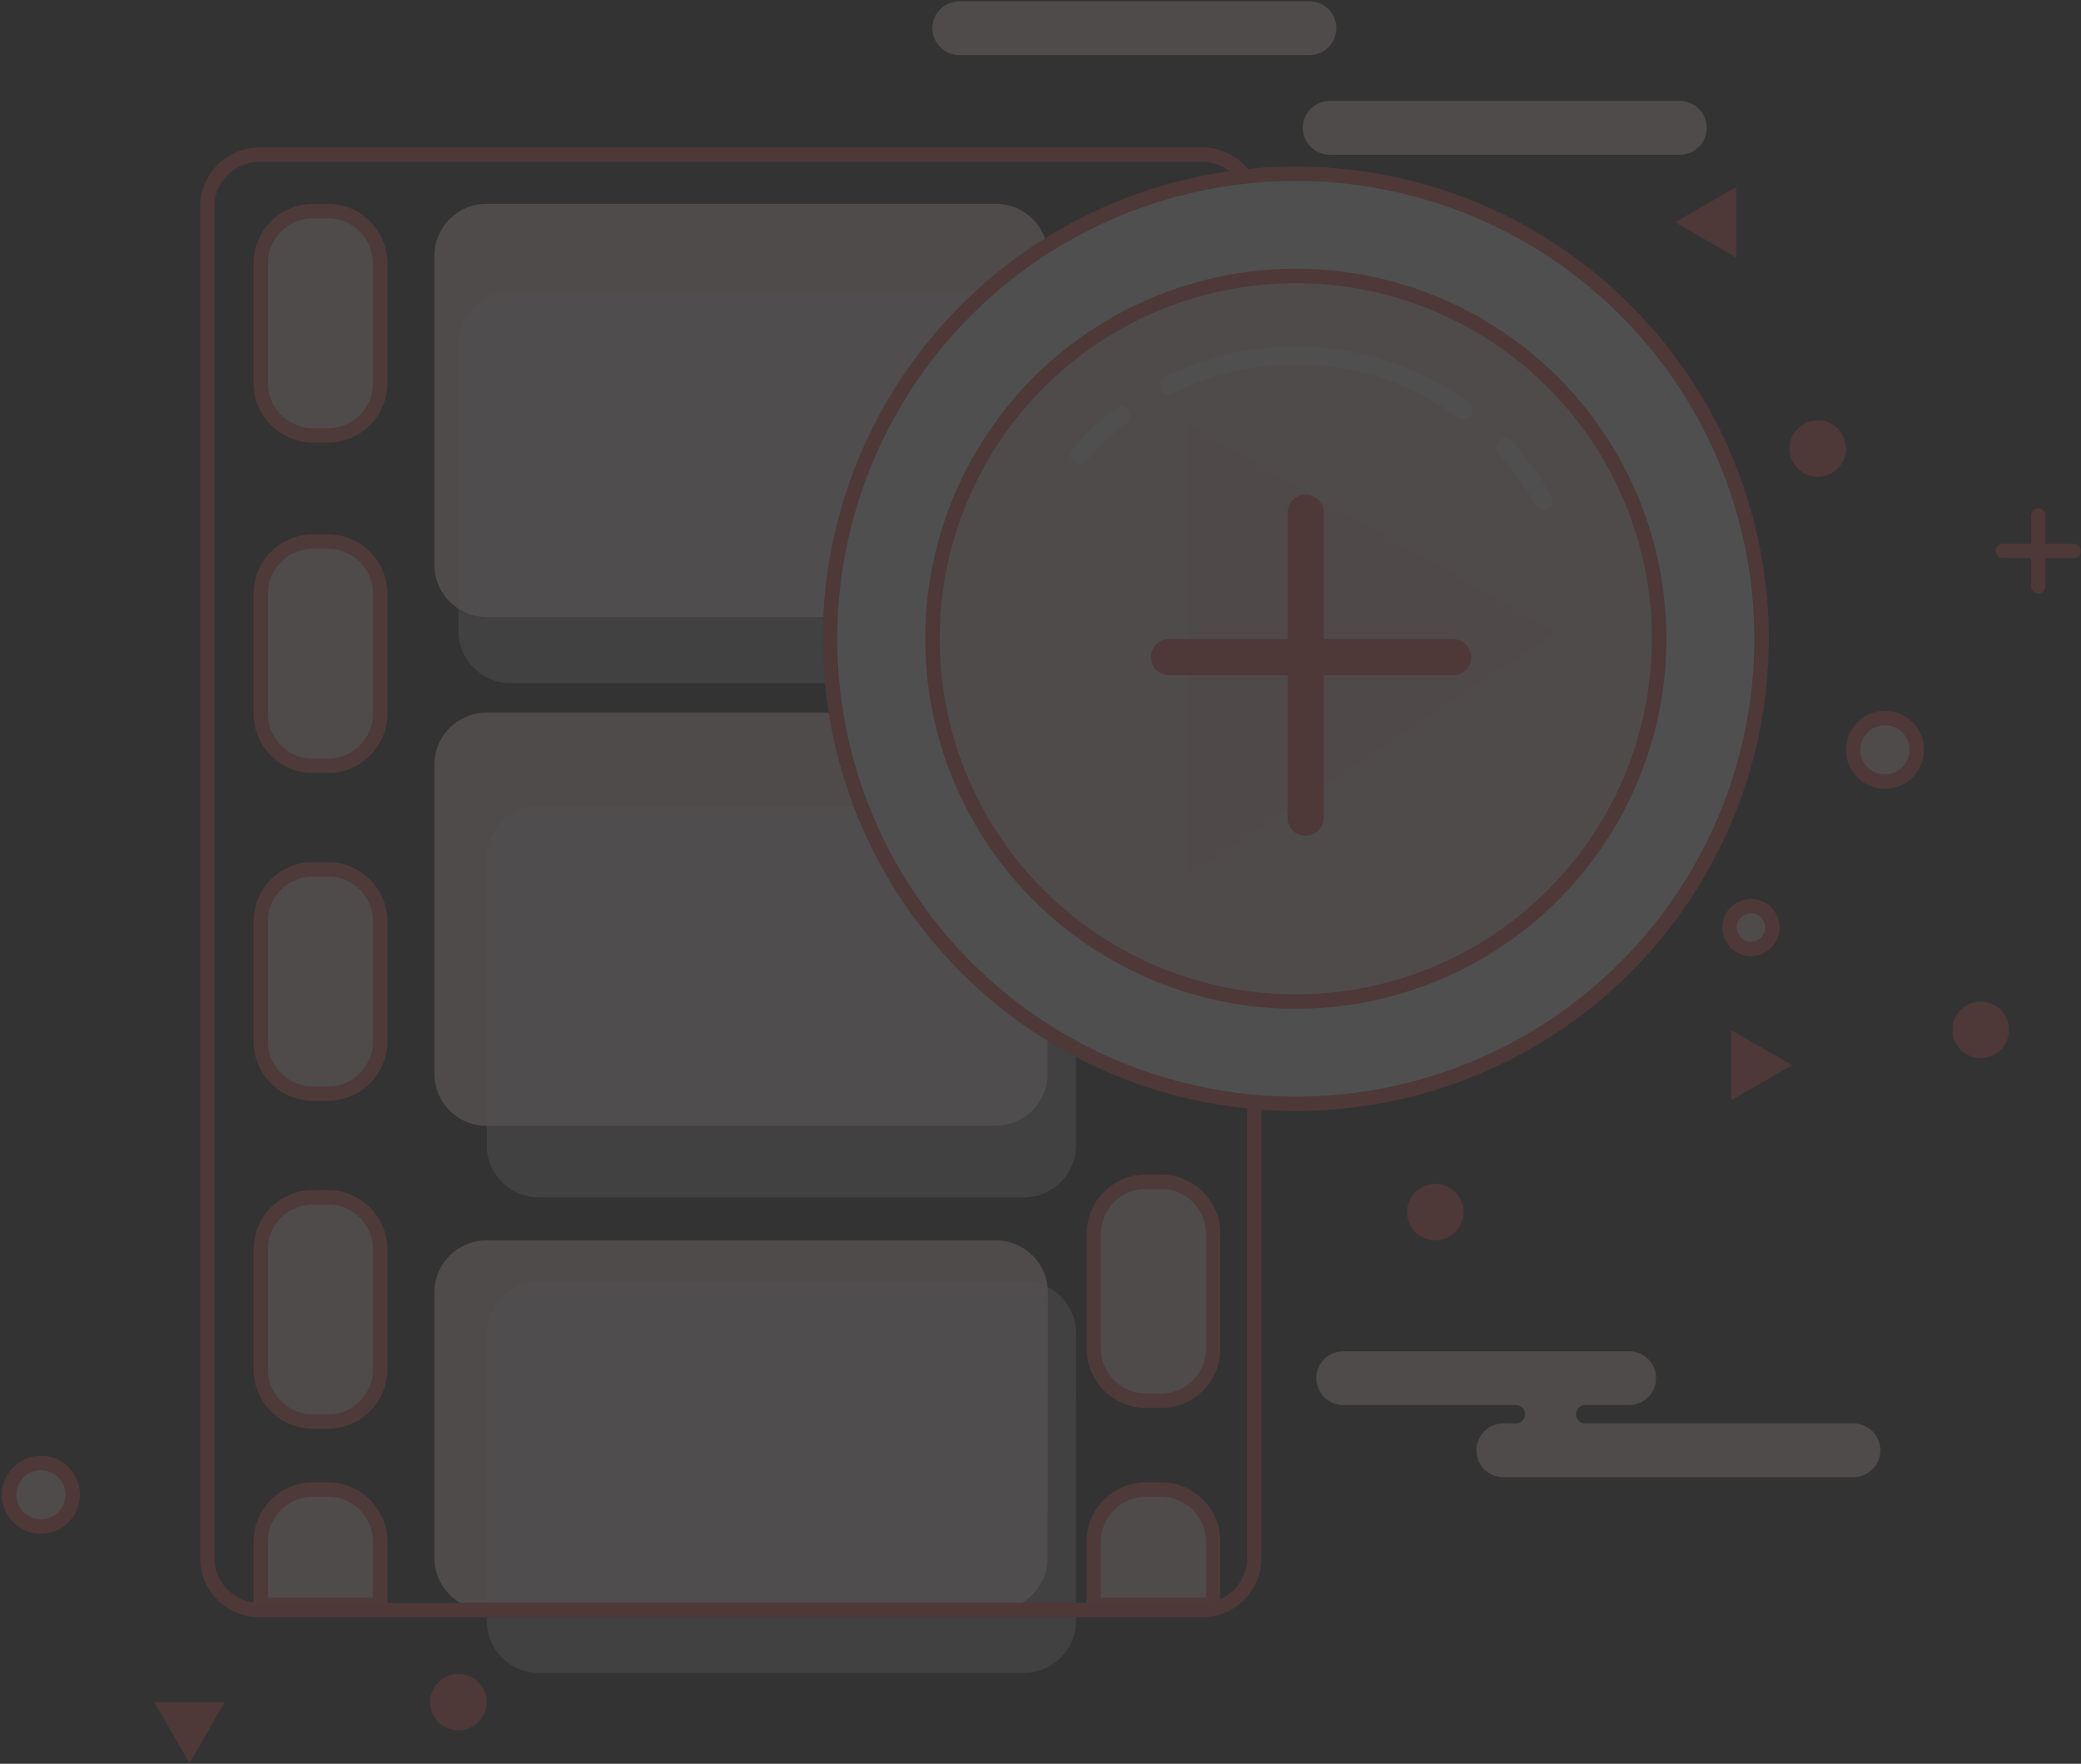 <?xml version="1.0" encoding="UTF-8"?>
<svg width="577px" height="489px" viewBox="0 0 577 489" version="1.1" xmlns="http://www.w3.org/2000/svg" xmlns:xlink="http://www.w3.org/1999/xlink">
    <rect x="0" y="0" width="577" height="489" fill="#333333" stroke="none"/>
    <!-- Generator: Sketch 46 (44423) - http://www.bohemiancoding.com/sketch -->
    <title>视频添加</title>
    <desc>Created with Sketch.</desc>
    <defs></defs>
    <g id="Page-1" stroke="none" stroke-width="1" fill="none" fill-rule="evenodd" opacity="0.14">
        <g id="内容发布审阅-本地上传" transform="translate(-672, -404)">
            <g id="视频添加" transform="translate(674, 404)">
                <g id="Group" transform="translate(69.812, 412.914)">
                    <path d="M33.584,32.017 L0.496,32.017 L0.496,14.432 C0.496,6.532 6.97,0.068 14.882,0.068 L19.198,0.068 C27.11,0.068 33.584,6.532 33.584,14.432 L33.584,32.017 Z" id="Shape" fill="#FFE2E2" fill-rule="nonzero"></path>
                    <path d="M33.584,32.017 L0.496,32.017 L0.496,14.432 C0.496,6.532 6.97,0.068 14.882,0.068 L19.198,0.068 C27.11,0.068 33.584,6.532 33.584,14.432 L33.584,32.017 Z" id="Shape" stroke="#FF6666" stroke-width="4"></path>
                </g>
                <g id="Group" transform="translate(300.667, 412.914)">
                    <path d="M33.707,32.017 L0.62,32.017 L0.62,14.432 C0.62,6.532 7.093,0.068 15.006,0.068 L19.322,0.068 C27.234,0.068 33.707,6.532 33.707,14.432 L33.707,32.017 Z" id="Shape" fill="#FFE2E2" fill-rule="nonzero"></path>
                    <path d="M33.707,32.017 L0.62,32.017 L0.62,14.432 C0.62,6.532 7.093,0.068 15.006,0.068 L19.322,0.068 C27.234,0.068 33.707,6.532 33.707,14.432 L33.707,32.017 Z" id="Shape" stroke="#FF6666" stroke-width="4"></path>
                </g>
                <path d="M511.893,394.637 L437.116,394.637 C435.909,394.414 434.994,393.363 434.994,392.093 C434.994,390.75 436.02,389.66 437.33,389.528 L449.719,389.528 C453.84,389.528 457.18,386.192 457.18,382.079 C457.18,377.965 453.84,374.63 449.719,374.63 L370.428,374.63 C366.308,374.63 362.968,377.965 362.968,382.079 C362.968,386.192 366.308,389.528 370.428,389.528 L418.518,389.528 C419.827,389.66 420.854,390.75 420.854,392.093 C420.854,393.363 419.939,394.414 418.732,394.637 L414.816,394.637 C410.696,394.637 407.356,397.972 407.356,402.086 C407.356,406.2 410.696,409.535 414.816,409.535 L511.896,409.535 C516.016,409.535 519.356,406.2 519.356,402.086 C519.356,397.972 516.013,394.637 511.893,394.637 Z" id="Shape" fill="#FFE2E2" fill-rule="nonzero"></path>
                <path d="M288.48,156.685 C288.474,164.585 281.995,171.049 274.083,171.049 L132.84,171.049 C124.927,171.049 118.454,164.585 118.454,156.685 L118.454,70.871 C118.454,62.971 124.927,56.507 132.84,56.507 L274.169,56.507 C282.081,56.507 288.551,62.971 288.543,70.871 L288.48,156.685 Z" id="Shape" fill="#FFE2E2" fill-rule="nonzero"></path>
                <path d="M288.48,297.769 C288.474,305.669 281.995,312.132 274.083,312.132 L132.84,312.132 C124.927,312.132 118.454,305.669 118.454,297.769 L118.454,211.955 C118.454,204.055 124.927,197.591 132.84,197.591 L274.169,197.591 C282.081,197.591 288.551,204.055 288.543,211.955 L288.48,297.769 Z" id="Shape" fill="#FFE2E2" fill-rule="nonzero"></path>
                <path d="M288.481,432.004 C288.474,439.904 281.995,446.367 274.083,446.367 L132.84,446.367 C124.927,446.367 118.454,439.904 118.454,432.004 L118.454,358.258 C118.454,350.358 124.927,343.894 132.84,343.894 L274.169,343.894 C282.081,343.894 288.549,350.358 288.542,358.258 L288.481,432.004 Z" id="Shape" fill="#FFE2E2" fill-rule="nonzero"></path>
                <path d="M370.611,27.993 L366.695,27.993 C362.575,27.993 359.235,31.328 359.235,35.442 C359.235,39.556 362.575,42.891 366.695,42.891 L463.774,42.891 C467.895,42.891 471.235,39.556 471.235,35.442 C471.235,31.328 467.895,27.993 463.774,27.993 L388.998,27.993" id="Shape" fill="#FFE2E2" fill-rule="nonzero"></path>
                <path d="M267.911,0.364 L263.995,0.364 C259.875,0.364 256.535,3.7 256.535,7.813 C256.535,11.927 259.875,15.262 263.995,15.262 L361.075,15.262 C365.195,15.262 368.535,11.927 368.535,7.813 C368.535,3.7 365.195,0.364 361.075,0.364 L286.298,0.364" id="Shape" fill="#FFE2E2" fill-rule="nonzero"></path>
                <g id="Group" transform="translate(0, 405.054)" fill-rule="nonzero">
                    <ellipse id="Oval" stroke="#F55759" stroke-width="4" fill="#FFE2E2" cx="9.349" cy="9.365" rx="8.83" ry="8.816"></ellipse>
                    <ellipse id="Oval" fill="#F55759" cx="125.114" cy="66.859" rx="7.849" ry="7.837"></ellipse>
                    <polygon id="Shape" fill="#F55759" points="60.352 66.859 50.553 83.804 40.755 66.859"></polygon>
                </g>
                <g id="Group" transform="translate(387.742, 51.709)">
                    <g fill-rule="nonzero">
                        <ellipse id="Oval" stroke="#F55759" stroke-width="4" fill="#FFE2E2" cx="132.903" cy="156.179" rx="8.83" ry="8.816"></ellipse>
                        <ellipse id="Oval" stroke="#F55759" stroke-width="4" fill="#FFE2E2" cx="95.74" cy="205.439" rx="5.953" ry="5.944"></ellipse>
                        <ellipse id="Oval" fill="#F55759" cx="8.229" cy="284.35" rx="7.849" ry="7.837"></ellipse>
                        <ellipse id="Oval" fill="#F55759" cx="114.263" cy="72.646" rx="7.849" ry="7.837"></ellipse>
                        <ellipse id="Oval" fill="#F55759" cx="159.461" cy="233.822" rx="7.849" ry="7.837"></ellipse>
                        <polygon id="Shape" fill="#F55759" points="90.201 233.822 107.174 243.605 90.201 253.388"></polygon>
                        <polygon id="Shape" fill="#F55759" points="91.666 19.696 74.693 9.913 91.666 0.13"></polygon>
                    </g>
                    <g transform="translate(165.439, 91.169)" id="Shape" stroke="#F55759" stroke-width="4" stroke-linecap="round">
                        <path d="M0.167,9.857 L19.788,9.857"></path>
                        <path d="M9.978,0.061 L9.978,19.651"></path>
                    </g>
                </g>
                <g id="Group" opacity="0.5" transform="translate(124.479, 80.436)" fill-rule="nonzero" fill="#FFFFFF">
                    <path d="M164.014,94.6 C164.012,102.5 157.535,108.963 149.623,108.963 L15.022,108.963 C7.11,108.963 0.636,102.5 0.636,94.6 L0.636,14.796 C0.636,6.896 7.11,0.432 15.022,0.432 L149.672,0.432 C157.584,0.432 164.055,6.896 164.05,14.796 L164.014,94.6 Z" id="Shape"></path>
                </g>
                <g id="Group" opacity="0.5" transform="translate(132.351, 223.394)" fill-rule="nonzero" fill="#FFFFFF">
                    <path d="M163.991,94.202 C163.988,102.102 157.51,108.566 149.598,108.566 L14.999,108.566 C7.086,108.566 0.613,102.102 0.613,94.202 L0.613,14.398 C0.613,6.498 7.086,0.034 14.999,0.034 L149.648,0.034 C157.561,0.034 164.031,6.498 164.029,14.398 L163.991,94.202 Z" id="Shape"></path>
                </g>
                <g id="Group" opacity="0.5" transform="translate(132.351, 354.781)" fill-rule="nonzero" fill="#FFFFFF">
                    <path d="M163.991,94.656 C163.988,102.556 157.51,109.019 149.598,109.019 L14.999,109.019 C7.086,109.019 0.613,102.556 0.613,94.656 L0.613,14.852 C0.613,6.952 7.086,0.488 14.999,0.488 L149.648,0.488 C157.561,0.488 164.031,6.952 164.029,14.852 L163.991,94.656 Z" id="Shape"></path>
                </g>
                <path d="M345.789,432.004 C345.789,439.904 339.316,446.367 331.403,446.367 L69.854,446.367 C61.941,446.367 55.468,439.904 55.468,432.004 L55.468,57.254 C55.468,49.354 61.941,42.891 69.854,42.891 L331.403,42.891 C339.316,42.891 345.789,49.354 345.789,57.254 L345.789,432.004 Z" id="Shape" stroke="#F55759" stroke-width="4"></path>
                <g id="Group" transform="translate(69.812, 58.212)">
                    <path d="M33.584,48.109 C33.584,56.009 27.11,62.473 19.198,62.473 L14.882,62.473 C6.97,62.473 0.496,56.009 0.496,48.109 L0.496,14.703 C0.496,6.803 6.97,0.339 14.882,0.339 L19.198,0.339 C27.11,0.339 33.584,6.803 33.584,14.703 L33.584,48.109 Z" id="Shape" fill="#FFE2E2" fill-rule="nonzero"></path>
                    <path d="M33.584,48.109 C33.584,56.009 27.11,62.473 19.198,62.473 L14.882,62.473 C6.97,62.473 0.496,56.009 0.496,48.109 L0.496,14.703 C0.496,6.803 6.97,0.339 14.882,0.339 L19.198,0.339 C27.11,0.339 33.584,6.803 33.584,14.703 L33.584,48.109 Z" id="Shape" stroke="#FF6666" stroke-width="4"></path>
                </g>
                <g id="Group" transform="translate(69.812, 150.139)">
                    <path d="M33.584,47.801 C33.584,55.701 27.11,62.164 19.198,62.164 L14.882,62.164 C6.97,62.164 0.496,55.701 0.496,47.801 L0.496,14.394 C0.496,6.494 6.97,0.03 14.882,0.03 L19.198,0.03 C27.11,0.03 33.584,6.494 33.584,14.394 L33.584,47.801 Z" id="Shape" fill="#FFE2E2" fill-rule="nonzero"></path>
                    <path d="M33.584,47.801 C33.584,55.701 27.11,62.164 19.198,62.164 L14.882,62.164 C6.97,62.164 0.496,55.701 0.496,47.801 L0.496,14.394 C0.496,6.494 6.97,0.03 14.882,0.03 L19.198,0.03 C27.11,0.03 33.584,6.494 33.584,14.394 L33.584,47.801 Z" id="Shape" stroke="#FF6666" stroke-width="4"></path>
                </g>
                <g id="Group" transform="translate(69.812, 240.63)">
                    <path d="M33.584,48.168 C33.584,56.068 27.11,62.532 19.198,62.532 L14.882,62.532 C6.97,62.532 0.496,56.068 0.496,48.168 L0.496,14.761 C0.496,6.861 6.97,0.398 14.882,0.398 L19.198,0.398 C27.11,0.398 33.584,6.861 33.584,14.761 L33.584,48.168 Z" id="Shape" fill="#FFE2E2" fill-rule="nonzero"></path>
                    <path d="M33.584,48.168 C33.584,56.068 27.11,62.532 19.198,62.532 L14.882,62.532 C6.97,62.532 0.496,56.068 0.496,48.168 L0.496,14.761 C0.496,6.861 6.97,0.398 14.882,0.398 L19.198,0.398 C27.11,0.398 33.584,6.861 33.584,14.761 L33.584,48.168 Z" id="Shape" stroke="#FF6666" stroke-width="4"></path>
                </g>
                <g id="Group" transform="translate(69.812, 331.799)">
                    <path d="M33.584,47.931 C33.584,55.831 27.11,62.295 19.198,62.295 L14.882,62.295 C6.97,62.295 0.496,55.831 0.496,47.931 L0.496,14.524 C0.496,6.624 6.97,0.16 14.882,0.16 L19.198,0.16 C27.11,0.16 33.584,6.624 33.584,14.524 L33.584,47.931 Z" id="Shape" fill="#FFE2E2" fill-rule="nonzero"></path>
                    <path d="M33.584,47.931 C33.584,55.831 27.11,62.295 19.198,62.295 L14.882,62.295 C6.97,62.295 0.496,55.831 0.496,47.931 L0.496,14.524 C0.496,6.624 6.97,0.16 14.882,0.16 L19.198,0.16 C27.11,0.16 33.584,6.624 33.584,14.524 L33.584,47.931 Z" id="Shape" stroke="#FF6666" stroke-width="4"></path>
                </g>
                <g id="Group" transform="translate(300.667, 327.49)">
                    <path d="M33.707,46.485 C33.707,54.384 27.234,60.848 19.322,60.848 L15.006,60.848 C7.093,60.848 0.62,54.384 0.62,46.485 L0.62,14.514 C0.62,6.614 7.093,0.15 15.006,0.15 L19.322,0.15 C27.234,0.15 33.707,6.614 33.707,14.514 L33.707,46.485 Z" id="Shape" fill="#FFE2E2" fill-rule="nonzero"></path>
                    <path d="M33.707,46.485 C33.707,54.384 27.234,60.848 19.322,60.848 L15.006,60.848 C7.093,60.848 0.62,54.384 0.62,46.485 L0.62,14.514 C0.62,6.614 7.093,0.15 15.006,0.15 L19.322,0.15 C27.234,0.15 33.707,6.614 33.707,14.514 L33.707,46.485 Z" id="Shape" stroke="#FF6666" stroke-width="4"></path>
                </g>
                <g id="Group" transform="translate(228.058, 48.078)">
                    <ellipse id="Oval" stroke="#F55759" stroke-width="4" fill="#FFFFFF" fill-rule="nonzero" stroke-linecap="round" stroke-linejoin="round" cx="129.229" cy="129.02" rx="129.143" ry="128.942"></ellipse>
                    <ellipse id="Oval" fill="#FFE2E2" fill-rule="nonzero" cx="129.229" cy="129.02" rx="100.752" ry="100.596"></ellipse>
                    <g transform="translate(28.013, 28.049)" id="Shape">
                        <path d="M14.507,121.751 C14.507,66.194 59.615,21.156 115.259,21.156 C145.53,21.156 172.663,34.504 191.132,55.605 C174.519,22.846 140.505,0.377 101.215,0.377 C45.572,0.377 0.463,45.416 0.463,100.973 C0.463,126.306 9.863,149.433 25.342,167.119 C18.428,153.483 14.507,138.078 14.507,121.751 Z" fill="#FFE2E2" fill-rule="nonzero"></path>
                        <g transform="translate(41.04, 22.303)" stroke="#FFFFFF" stroke-width="5" stroke-linecap="round">
                            <path d="M118.123,25.576 C122.233,30.05 125.833,35 128.825,40.336"></path>
                            <path d="M25,8.358 C35.575,3.081 47.507,0.111 60.132,0.111 C77.562,0.111 93.668,5.77 106.708,15.348"></path>
                            <path d="M0.219,27.748 C3.661,23.714 7.504,20.031 11.687,16.764"></path>
                        </g>
                    </g>
                    <ellipse id="Oval" stroke="#F55759" stroke-width="4" stroke-linecap="round" stroke-linejoin="round" cx="129.229" cy="129.02" rx="100.752" ry="100.596"></ellipse>
                </g>
                <polygon id="Shape" fill="#FEABAC" fill-rule="nonzero" opacity="0.256" points="327.682 117.997 429.23 175.3 327.682 242.628"></polygon>
                <path d="M322.109,182.203 L400.929,182.203" id="Line" stroke="#F55759" stroke-width="10" stroke-linecap="round"></path>
                <path d="M360.004,142.129 L360.004,226.73" id="Line" stroke="#F55759" stroke-width="10" stroke-linecap="round"></path>
            </g>
        </g>
    </g>
</svg>